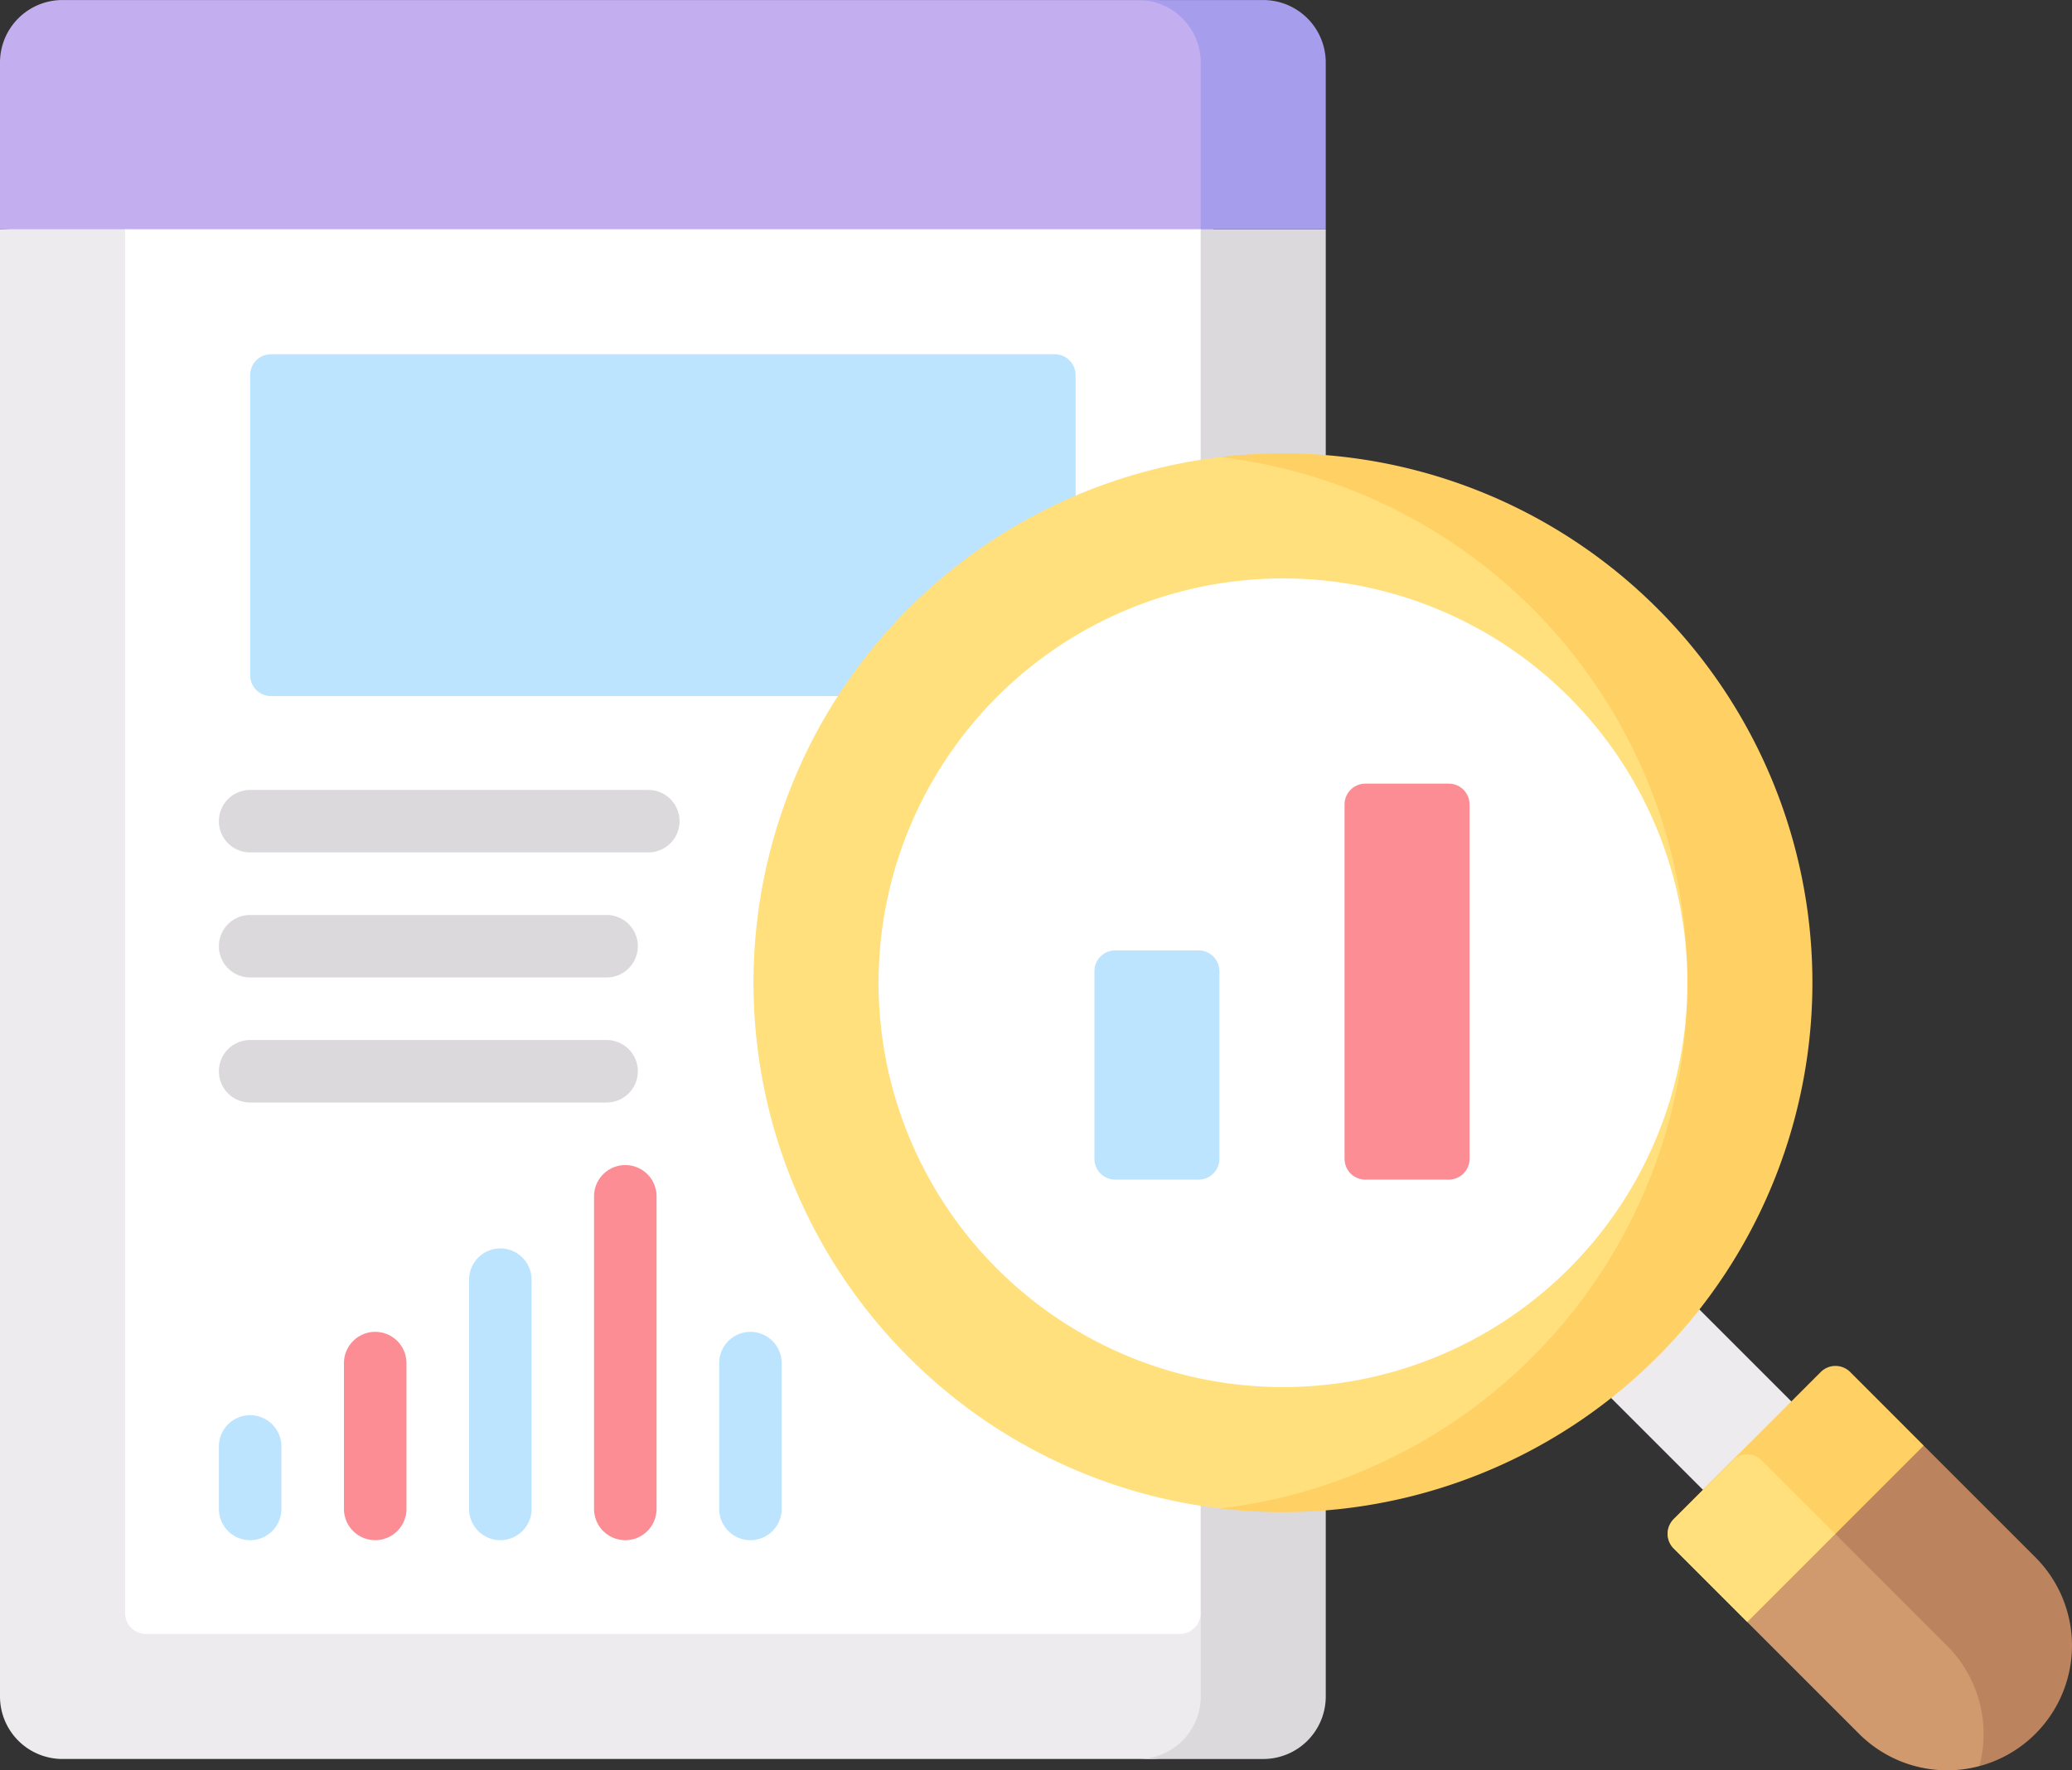 <svg xmlns="http://www.w3.org/2000/svg" width="139.226" height="118.974" viewBox="0 0 139.226 118.974"><rect x="0" y="0" width="139.226" height="118.974" fill="#333333" stroke="none"/><g transform="translate(0 -37.238)"><path d="M81.519,181.254a4.2,4.2,0,0,1-4.2,4.2H4.2a4.2,4.2,0,0,1-4.2-4.2V82.647l81.519-4.2Z" transform="translate(0 -30.002)" fill="#edebed"/><path d="M244.718,93.9v98.607a4.2,4.2,0,0,1-4.2,4.2h-8.4a4.2,4.2,0,0,0,4.2-4.2v-5.6l-22.551-36.838L236.314,93.9Z" transform="translate(-155.635 -41.254)" fill="#dbd9dc"/><path d="M81.519,52.645h-.841L42.86,59.127,8.4,52.645H0V41.44a4.2,4.2,0,0,1,4.2-4.2H77.317a4.2,4.2,0,0,1,4.2,4.2Z" fill="#c3aff0"/><path d="M293.846,41.442V52.647h-8.4V41.442a4.2,4.2,0,0,0-4.2-4.2h8.4A4.2,4.2,0,0,1,293.846,41.442Z" transform="translate(-204.764 -0.001)" fill="#a69ded"/><path d="M103.18,186.9a1.4,1.4,0,0,1-1.4,1.4H32.306a1.4,1.4,0,0,1-1.4-1.4v-93H103.18Z" transform="translate(-22.501 -41.253)" fill="#fff"/><path d="M102.851,147.775H63.212a1.4,1.4,0,0,1-1.4-1.4V126.2a1.4,1.4,0,0,1,1.4-1.4h52.665a1.4,1.4,0,0,1,1.4,1.4v9.8Z" transform="translate(-45.003 -63.755)" fill="#bde4ff"/><g transform="translate(14.707 90.324)"><path d="M80.137,298.472H56.186a2.1,2.1,0,0,1,0-4.2H80.137a2.1,2.1,0,1,1,0,4.2Z" transform="translate(-54.085 -277.462)" fill="#dbd9dc"/><path d="M80.137,267.567H56.186a2.1,2.1,0,0,1,0-4.2H80.137a2.1,2.1,0,1,1,0,4.2Z" transform="translate(-54.085 -254.961)" fill="#dbd9dc"/><path d="M82.939,236.661H56.186a2.1,2.1,0,0,1,0-4.2H82.939a2.1,2.1,0,0,1,0,4.2Z" transform="translate(-54.085 -232.459)" fill="#dbd9dc"/></g><path d="M56.186,395.391a2.1,2.1,0,0,1-2.1-2.1v-4.2a2.1,2.1,0,0,1,4.2,0v4.2A2.1,2.1,0,0,1,56.186,395.391Z" transform="translate(-39.378 -254.643)" fill="#bde4ff"/><path d="M87.092,380.39a2.1,2.1,0,0,1-2.1-2.1v-9.8a2.1,2.1,0,0,1,4.2,0v9.8A2.1,2.1,0,0,1,87.092,380.39Z" transform="translate(-61.88 -239.643)" fill="#fc8d94"/><path d="M148.9,350.388a2.1,2.1,0,0,1-2.1-2.1v-21.01a2.1,2.1,0,0,1,4.2,0v21.01A2.1,2.1,0,0,1,148.9,350.388Z" transform="translate(-106.883 -209.64)" fill="#fc8d94"/><path d="M179.808,380.39a2.1,2.1,0,0,1-2.1-2.1v-9.8a2.1,2.1,0,0,1,4.2,0v9.8A2.1,2.1,0,0,1,179.808,380.39Z" transform="translate(-129.384 -239.643)" fill="#bde4ff"/><path d="M118,365.389a2.1,2.1,0,0,1-2.1-2.1V347.881a2.1,2.1,0,0,1,4.2,0v15.407A2.1,2.1,0,0,1,118,365.389Z" transform="translate(-84.381 -224.641)" fill="#bde4ff"/><path d="M0,0H20.465V8.4H0Z" transform="translate(109.032 120.086) rotate(45)" fill="#edebed"/><path d="M196.609,210.692a35.579,35.579,0,0,1,20.954-60.486c9.81.113,20.958,5.53,28.976,13.548,0,0,16.248,21.782-2.428,45.055,0,0-11.415,11.7-26.542,12.057A35.427,35.427,0,0,1,196.609,210.692Z" transform="translate(-135.559 -82.249)" fill="#ffe07d"/><path d="M341.352,184.869a35.591,35.591,0,0,1-39.777,35.33,35.578,35.578,0,0,0,0-70.658,35.574,35.574,0,0,1,39.777,35.328Z" transform="translate(-219.569 -81.584)" fill="#ffd064"/><path d="M225.054,226.588a27.173,27.173,0,1,1,38.428,0A27.173,27.173,0,0,1,225.054,226.588Z" transform="translate(-158.061 -104.088)" fill="#fff"/><path d="M339.237,257.525h-5.6a1.4,1.4,0,0,1-1.4-1.4V232.313a1.4,1.4,0,0,1,1.4-1.4h5.6a1.4,1.4,0,0,1,1.4,1.4v23.811A1.4,1.4,0,0,1,339.237,257.525Z" transform="translate(-241.891 -141.009)" fill="#fc8d94"/><path d="M277.426,287.527h-5.6a1.4,1.4,0,0,1-1.4-1.4V273.521a1.4,1.4,0,0,1,1.4-1.4h5.6a1.4,1.4,0,0,1,1.4,1.4v12.606A1.4,1.4,0,0,1,277.426,287.527Z" transform="translate(-196.888 -171.011)" fill="#bde4ff"/><path d="M424.934,411.787l-12.45-12.45a1.4,1.4,0,0,1,0-1.976l4.237-4.237,2.31-1.483,15.139,9.863c3.274,3.274,4.64,6.075,1.366,9.349a21.066,21.066,0,0,1-2.514,3.109A8.381,8.381,0,0,1,424.934,411.787Z" transform="translate(-300.02 -258.031)" fill="#d19a6e"/><path d="M466.953,413.876a8.338,8.338,0,0,1-3.77,2.175,8.382,8.382,0,0,0-2.173-8.09l-7.509-7.509v-4.738l5.943-1.2,7.509,7.509A8.385,8.385,0,0,1,466.953,413.876Z" transform="translate(-330.182 -260.12)" fill="#bc845e"/><path d="M423.338,400.452l-5.915,5.915-4.941-4.941a1.4,1.4,0,0,1,0-1.975l4.94-4.941,6.837.761Z" transform="translate(-300.019 -260.12)" fill="#ffe07d"/><path d="M440.975,380.179l-5.942,5.942-4.94-4.94a1.394,1.394,0,0,0-1.957-.02l5.921-5.925a1.4,1.4,0,0,1,1.979,0Z" transform="translate(-311.714 -245.79)" fill="#ffd064"/></g></svg>